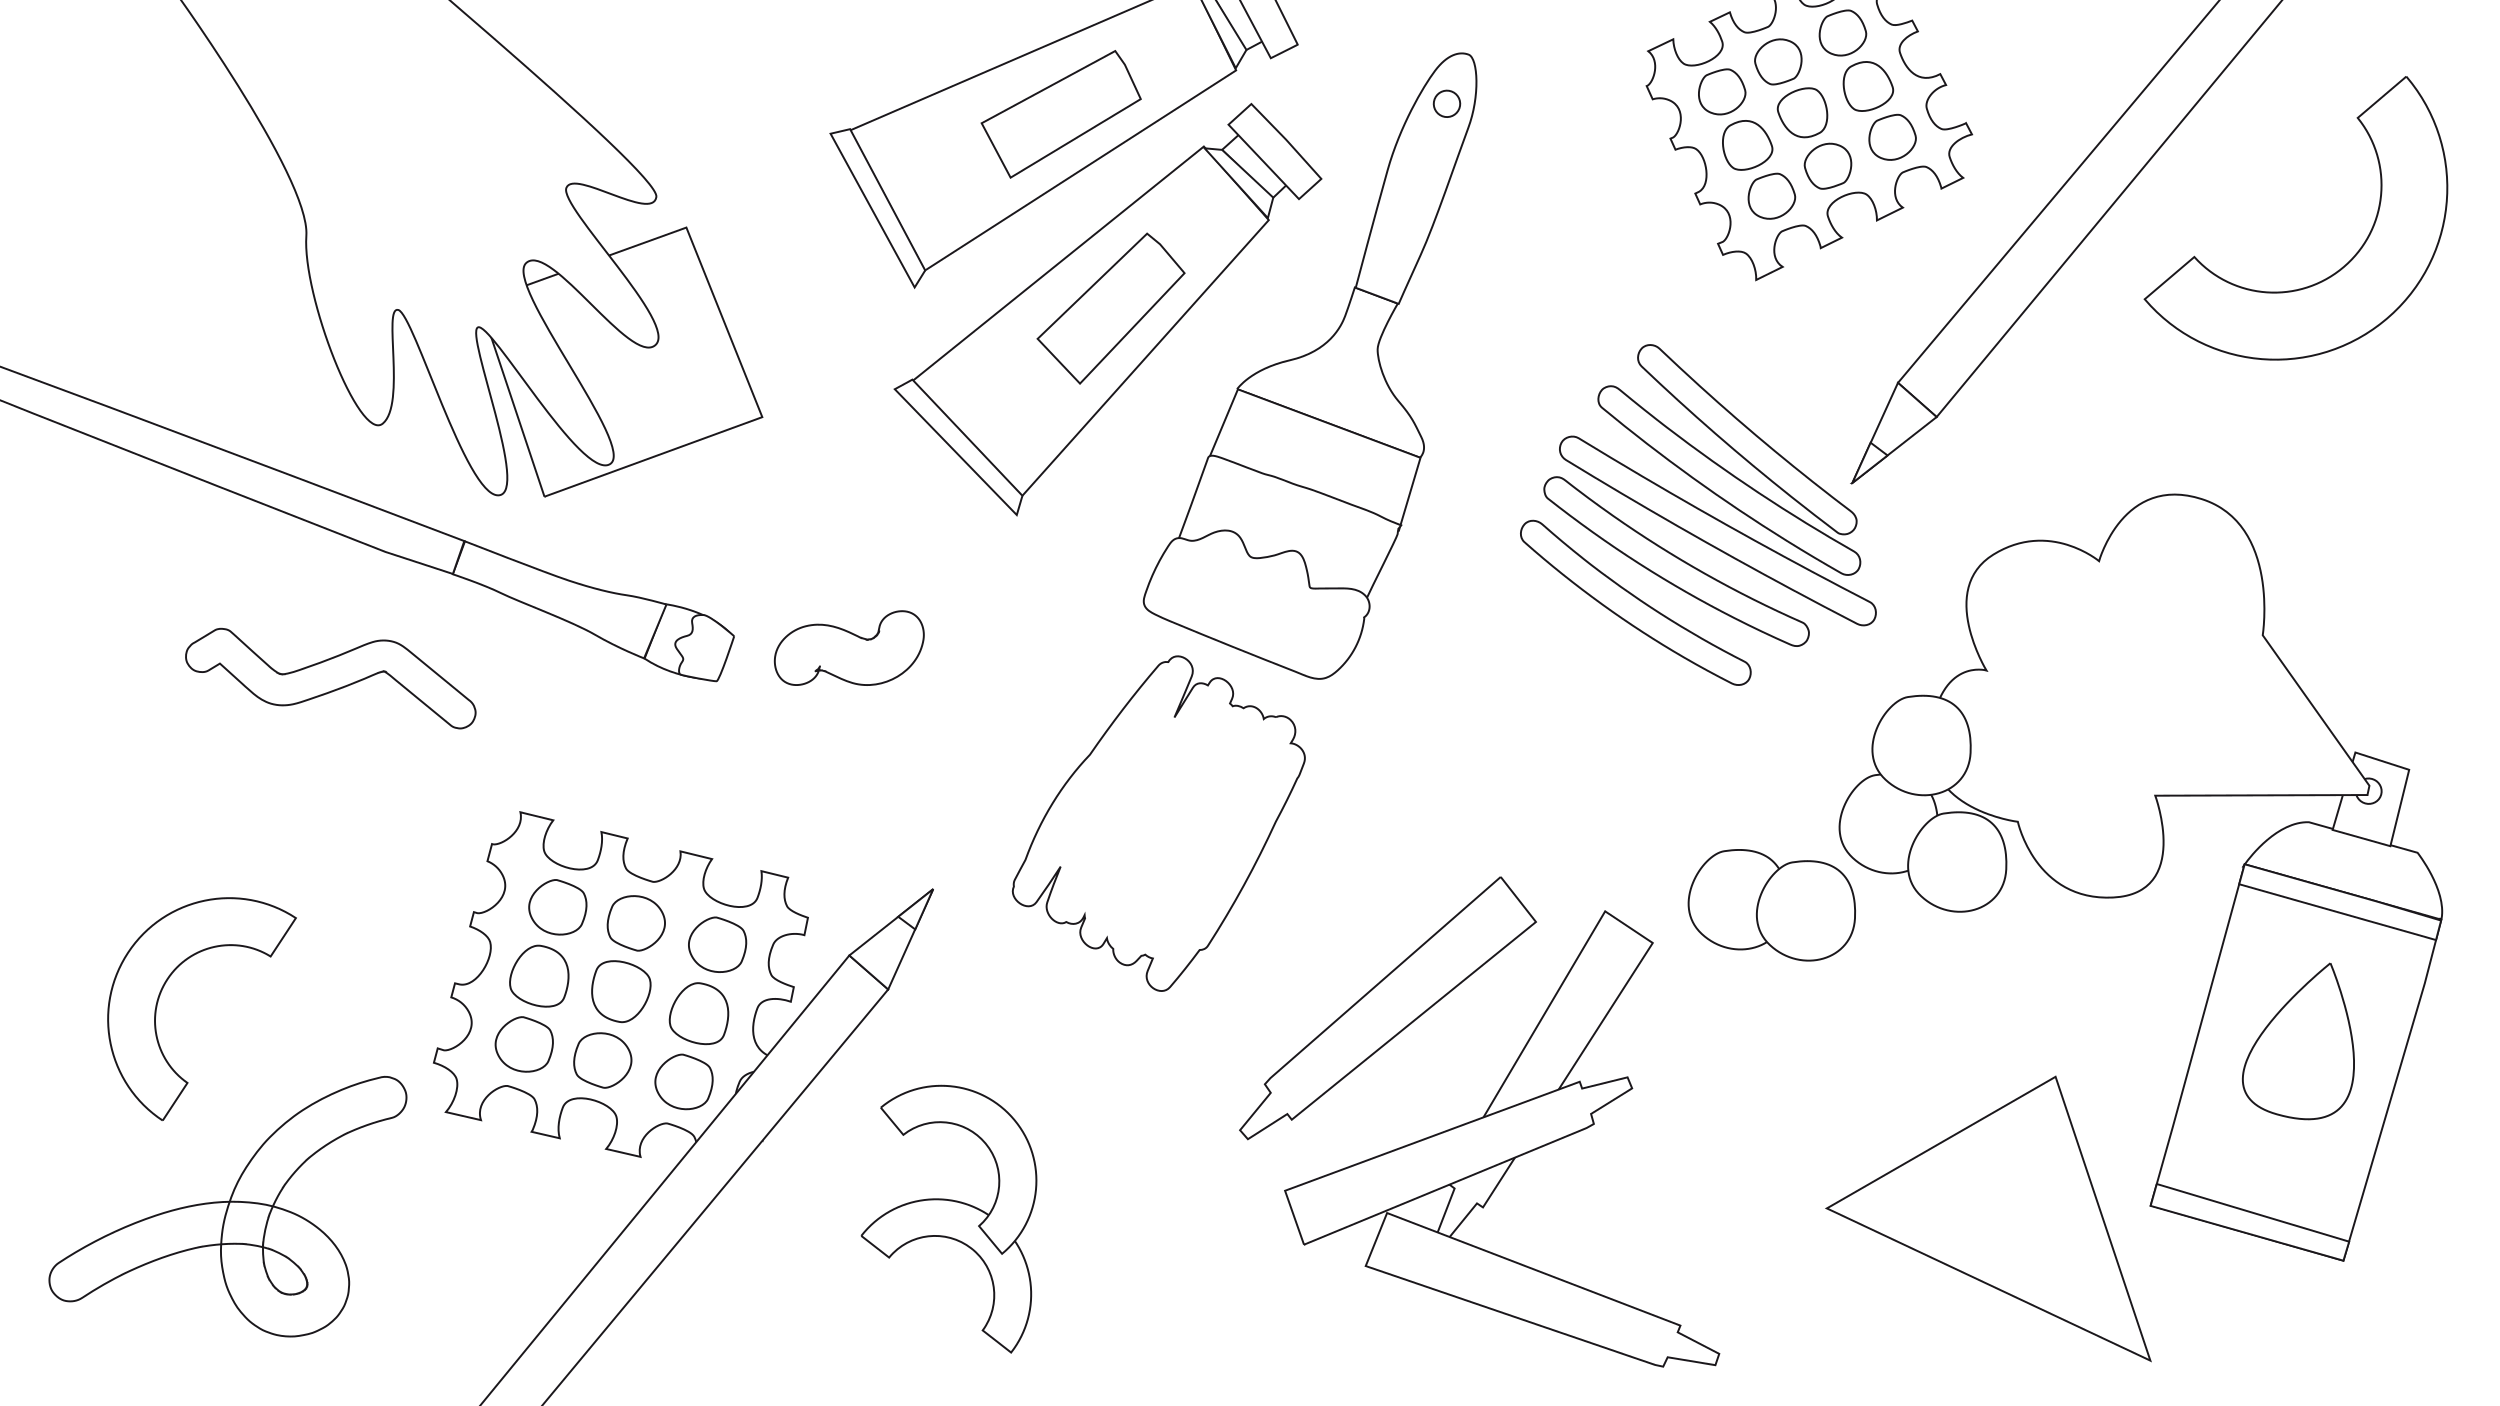 <?xml version="1.0" encoding="UTF-8" standalone="no"?><!DOCTYPE svg PUBLIC "-//W3C//DTD SVG 1.1//EN" "http://www.w3.org/Graphics/SVG/1.1/DTD/svg11.dtd"><svg width="100%" height="100%" viewBox="0 0 8000 4500" version="1.1" xmlns="http://www.w3.org/2000/svg" xmlns:xlink="http://www.w3.org/1999/xlink" xml:space="preserve" xmlns:serif="http://www.serif.com/" style="fill-rule:evenodd;clip-rule:evenodd;"><rect x="-0" y="-0" width="8000" height="4500" style="fill:#fff;"/><path d="M2447.28,3601.95c-0,-0 -74.479,-20.317 -86.175,-42.875c-11.684,-22.55 -12.809,-53.946 5.946,-97.663c13.504,-31.508 71.358,-45.245 116.52,-23.9l9.642,-47.337c-97.854,-20.454 -91.658,-104.825 -69.512,-163.629c13.062,-34.688 63.933,-35.717 107.112,-21.004l9.521,-46.742c-22.238,-7.142 -63.438,-22.263 -71.871,-38.546c-11.696,-22.558 -12.821,-53.954 5.929,-97.671c11.892,-27.721 58.113,-41.662 99.8,-30.079l11.325,-55.583c-22.925,-7.667 -58.954,-21.767 -66.796,-36.896c-11.133,-21.467 -12.641,-50.975 3.405,-91.475l-85.363,-20.85c3.946,28.175 -2.708,59.033 -12.467,84.921c-22.525,59.816 -157.445,19.679 -171.52,-28.917c-7.43,-25.667 4.604,-64.833 25.758,-94.646l-100.904,-24.641c8.383,58.516 -61.675,101.258 -88.134,97.537c0,0 -74.483,-20.3 -86.175,-42.862c-11.537,-22.259 -12.737,-53.15 5.242,-95.971l-83.821,-20.471c5.575,29.508 -1.266,62.554 -11.612,90.025c-22.529,59.817 -157.45,19.667 -171.525,-28.929c-7.779,-26.871 5.791,-68.546 28.825,-98.788l-104.913,-25.625c13.409,61.125 -59.966,106.496 -87.191,102.671c-0,0 -1.409,-0.383 -3.8,-1.091l-14.6,54.945c19.291,8.013 36.666,22.088 47.904,43.559c37.116,70.975 -49.629,127.037 -79.771,122.8c-0,-0 -4.492,-1.225 -11.425,-3.405l-12.192,45.896c31.184,10.654 58.321,29.509 64.213,49.867c14.075,48.592 -41.642,145.692 -96.954,135.754c-5.534,-1.004 -10.696,-2.233 -15.617,-3.6l-11.913,44.842c22.584,7.204 43.459,22.108 56.309,46.675c37.116,70.975 -49.629,127.037 -79.771,122.808c-0,0 -8.367,-2.3 -19.925,-6.171l-12.217,45.975c34.638,9.942 66.317,30.346 72.75,52.546c8.346,28.871 -7.916,74.846 -34.091,105.333l111.958,25.767c-20.579,-64.467 57.196,-113.325 85.408,-109.354c0,-0 74.479,20.308 86.171,42.875c11.688,22.554 12.808,53.95 -5.937,97.662c-0.925,2.15 -2.105,4.188 -3.413,6.163l89.758,20.654c-8.666,-31.433 -1.508,-68.075 9.784,-98.075c22.525,-59.812 157.45,-19.658 171.525,28.933c8.183,28.263 -7.259,72.921 -32.488,103.396l109.684,25.242c-17.855,-63.242 58.241,-110.821 86.087,-106.9c0,-0 74.483,20.312 86.175,42.875c11.692,22.558 12.813,53.95 -5.937,97.662c-0.613,1.425 -1.33,2.809 -2.113,4.155l92.075,21.191c-7.65,-30.875 -0.612,-66.4 10.388,-95.612c14.8,-39.275 78.07,-35.434 123.758,-14.404l9.942,-48.821c-0.963,-0.021 -1.892,-0.084 -2.771,-0.196m-692.192,-206.483c-18.75,43.725 -122.875,53.25 -160.004,-17.73c-37.117,-70.979 49.625,-127.037 79.762,-122.804c0,0 74.492,20.304 86.175,42.871c11.692,22.55 12.817,53.954 -5.933,97.663m50.696,-203.963c-22.529,59.821 -157.458,19.667 -171.533,-28.925c-14.063,-48.596 41.645,-145.7 96.958,-135.754c103.196,18.562 97.096,104.875 74.575,164.679m56.654,-234.867c-18.754,43.721 -122.883,53.25 -160.004,-17.733c-37.121,-70.975 49.625,-127.042 79.762,-122.8c0,0 74.488,20.308 86.18,42.871c11.687,22.554 12.812,53.954 -5.938,97.662m96.558,-55.012c18.75,-43.7 122.884,-53.233 160,17.746c37.117,70.979 -49.629,127.041 -79.754,122.796c0,-0 -74.496,-20.313 -86.183,-42.859c-11.688,-22.558 -12.813,-53.95 5.937,-97.683m-27.108,579.379c0,0 -74.492,-20.304 -86.179,-42.862c-11.692,-22.559 -12.813,-53.963 5.933,-97.675c18.759,-43.717 122.892,-53.246 160.009,17.733c37.12,70.979 -49.621,127.037 -79.763,122.804m50.988,-210.733c-103.196,-18.55 -97.096,-104.863 -74.571,-164.671c22.525,-59.813 157.446,-19.658 171.529,28.929c14.067,48.588 -41.646,145.692 -96.958,135.742m283.379,245.146c-18.746,43.729 -122.879,53.258 -159.996,-17.721c-37.117,-70.984 49.629,-127.046 79.767,-122.809c-0,0 74.483,20.313 86.166,42.871c11.688,22.559 12.813,53.95 -5.937,97.659m50.7,-203.95c-22.529,59.808 -157.454,19.65 -171.521,-28.938c-14.079,-48.579 41.637,-145.7 96.946,-135.75c103.2,18.563 97.1,104.871 74.575,164.688m56.658,-234.867c-18.762,43.708 -122.883,53.242 -160.008,-17.742c-37.117,-70.975 49.637,-127.046 79.766,-122.796c0,0 74.484,20.305 86.171,42.867c11.692,22.554 12.809,53.954 -5.929,97.671" style="fill:#fff;fill-rule:nonzero;stroke:#1a171b;stroke-width:6.25px;"/><path d="M5253.33,1172.65c76.858,73.221 155.333,144.742 235.391,214.438c79.734,69.429 161.025,137.062 243.8,202.845c48.883,38.863 98.288,77.096 148.129,114.725c7.796,5.884 22.15,6.534 31.075,4.075c9.363,-2.575 19.5,-9.808 24.117,-18.545c4.946,-9.355 7.421,-20.692 4.063,-31.075c-3.446,-10.634 -9.68,-17.425 -18.534,-24.113c-10.508,-7.929 -20.996,-15.883 -31.462,-23.871c-5.055,-3.862 -10.109,-7.737 -15.163,-11.616c-2.687,-2.071 -5.387,-4.134 -8.083,-6.205c-1.009,-0.783 -2.017,-1.558 -3.021,-2.341c-1.008,-0.775 -2.021,-1.55 -3.029,-2.338c1.387,1.075 2.758,2.134 4.137,3.2c-20.796,-16.15 -41.566,-32.321 -62.225,-48.646c-41.279,-32.662 -82.216,-65.791 -122.77,-99.362c-81.105,-67.154 -160.717,-136.117 -238.755,-206.825c-44.05,-39.913 -87.591,-80.379 -130.633,-121.388c-15.283,-14.566 -42.058,-16.316 -57.037,0c-14.48,15.78 -16.325,41.496 -0,57.042" style="fill:#fff;fill-rule:nonzero;stroke:#1a171b;stroke-width:6.25px;"/><path d="M5126.5,1304.71c94.575,78.354 191.813,153.554 291.475,225.321c97.555,70.254 197.517,137.167 299.646,200.575c57.759,35.862 116.221,70.587 175.321,104.196c18.342,10.441 44.929,4.941 55.179,-14.471c10.113,-19.146 5.129,-44.042 -14.458,-55.183c-104.15,-59.23 -206.283,-121.963 -306.154,-188.142c-99.879,-66.158 -197.488,-135.742 -292.613,-208.563c-3.296,-2.525 -6.591,-5.045 -9.871,-7.57c-1.308,-1.013 -2.625,-2.017 -3.937,-3.034c-7.088,-5.458 7.354,5.7 0.292,0.225c-6.555,-5.079 -13.109,-10.162 -19.642,-15.271c-13.063,-10.208 -26.079,-20.479 -39.054,-30.808c-26.579,-21.179 -52.959,-42.629 -79.134,-64.312c-8.454,-7.005 -17.162,-11.821 -28.525,-11.821c-9.891,-0 -21.708,4.391 -28.525,11.821c-13.641,14.854 -17.345,42.658 0,57.037" style="fill:#fff;fill-rule:nonzero;stroke:#1a171b;stroke-width:6.25px;"/><path d="M5011.19,1472.08c118.687,72.529 238.383,143.404 359.071,212.562c120.679,69.171 242.325,136.65 364.912,202.383c68.946,36.975 138.188,73.4 207.721,109.292c18.733,9.683 44.646,5.483 55.183,-14.471c9.763,-18.491 5.546,-44.85 -14.475,-55.183c-123.596,-63.8 -246.3,-129.325 -368.062,-196.575c-121.759,-67.246 -242.575,-136.204 -362.392,-206.854c-67.4,-39.75 -134.475,-80.021 -201.242,-120.813c-18.02,-11.025 -45.15,-4.533 -55.187,14.463c-10.392,19.658 -4.779,43.437 14.471,55.196" style="fill:#fff;fill-rule:nonzero;stroke:#1a171b;stroke-width:6.25px;"/><path d="M4953.68,1595.7c94.009,73.992 191.296,143.687 292.096,208.133c98.554,63.009 200.213,121.159 304.492,174.142c58.467,29.704 117.75,57.775 177.758,84.204c10.279,4.521 19.796,7.163 31.092,4.058c9.354,-2.57 19.496,-9.808 24.104,-18.533c4.942,-9.362 7.421,-20.704 4.067,-31.083c-3.034,-9.334 -9.154,-19.971 -18.538,-24.109c-106.696,-46.983 -211.066,-99.175 -312.617,-156.42c-100.862,-56.83 -198.929,-118.588 -293.745,-184.992c-26.538,-18.575 -52.796,-37.508 -78.805,-56.8c-13.32,-9.896 -26.574,-19.875 -39.766,-29.946c-3.221,-2.458 -6.429,-4.925 -9.638,-7.392c-1.237,-0.941 -5.62,-4.337 -0.725,-0.554c5.48,4.242 -1.558,-1.2 -2.641,-2.041c-6.717,-5.217 -13.413,-10.455 -20.1,-15.709c-8.75,-6.887 -16.88,-11.812 -28.509,-11.812c-9.9,-0 -21.72,4.387 -28.525,11.812c-7.058,7.692 -12.291,17.779 -11.82,28.521c0.449,9.942 3.612,22.071 11.82,28.521" style="fill:#fff;fill-rule:nonzero;stroke:#1a171b;stroke-width:6.25px;"/><path d="M4878.43,1735.05c79.767,70.638 163.138,137.225 249.5,199.613c83.921,60.612 170.875,117.033 260.408,168.979c50.525,29.308 101.875,57.158 153.971,83.579c18.784,9.542 44.596,5.571 55.188,-14.471c9.696,-18.362 5.612,-44.987 -14.475,-55.175c-91.963,-46.654 -181.609,-97.846 -268.5,-153.375c-43.434,-27.779 -86.188,-56.633 -128.192,-86.521c-21.004,-14.95 -41.825,-30.162 -62.446,-45.62c-10.316,-7.734 -20.579,-15.53 -30.783,-23.392c-1.283,-0.979 -2.563,-1.958 -3.829,-2.95c0.533,0.429 7.721,5.996 2.421,1.875c-2.234,-1.733 -4.455,-3.454 -6.675,-5.196c-5.396,-4.217 -10.78,-8.437 -16.15,-12.687c-45.505,-35.975 -89.98,-73.238 -133.405,-111.7c-15.77,-13.984 -41.679,-16.713 -57.033,-0c-14.042,15.3 -16.871,42.108 0,57.041" style="fill:#fff;fill-rule:nonzero;stroke:#1a171b;stroke-width:6.25px;"/><path d="M6953.53,3604.71l-71.162,252.958l616.687,176.617l260.288,-887.233l52.975,-204.075l-629.363,-177.238l-229.425,838.971Z" style="fill:#fff;fill-rule:nonzero;stroke:#1a171b;stroke-width:6.25px;"/><path d="M7802.8,2940.29c6.608,-0.071 10.329,-0.233 10.329,-0.233c16.6,-92.3 -76.759,-211.125 -76.759,-211.125l-347.729,-97.817c-99.475,-2.921 -186.341,108.454 -205.237,134.75l619.396,174.425Zm-620.175,-173.35c-3.013,4.238 -4.742,6.929 -4.742,6.929c-0,0 0.925,0.346 2.571,0.988l2.171,-7.917Z" style="fill:#fff;fill-rule:nonzero;stroke:#1a171b;stroke-width:6.25px;"/><path d="M7464.49,2655.84c2.858,-10.142 72.833,-247.771 72.833,-247.771l172.104,55.459l-60.192,244.291l-184.745,-51.979Z" style="fill:#fff;fill-rule:nonzero;stroke:#1a171b;stroke-width:6.25px;"/><path d="M7568.88,2571.01c22.071,6.213 44.9,-6.266 50.984,-27.887c6.079,-21.617 -6.892,-44.175 -28.967,-50.383c-22.087,-6.209 -44.917,6.27 -50.996,27.883c-6.083,21.625 6.892,44.179 28.979,50.387" style="fill:#fff;fill-rule:nonzero;stroke:#1a171b;stroke-width:6.25px;"/><path d="M7575.98,2544.08l-678.984,2.17c0.001,0 115.234,313.192 -134.662,325.805c-249.917,12.595 -305.179,-242.275 -305.179,-242.275c-0,-0 -308.063,-37.392 -278.688,-281.771c29.38,-244.35 178.192,-202.484 178.192,-202.484c0,0 -157.725,-259.458 22.171,-370.741c179.908,-111.288 338.275,20.854 338.275,20.854c-0,-0 77.333,-278.583 328.55,-198.521c251.221,80.054 195.2,435.804 195.2,435.804l341.341,481.613l-6.216,29.546Z" style="fill:#fff;fill-rule:nonzero;stroke:#1a171b;stroke-width:6.25px;"/><path d="M7457.56,3082.24c0,-0 -494.012,392.866 -170.766,483.8c425.241,119.633 170.766,-483.8 170.766,-483.8" style="fill:#fff;fill-rule:nonzero;stroke:#1a171b;stroke-width:6.25px;"/><path d="M6901.74,3788.81l-19.721,70.1l617.029,175.371l18.404,-60.837l-615.712,-184.634Z" style="fill:#fff;fill-rule:nonzero;stroke:#1a171b;stroke-width:6.25px;"/><path d="M7811.58,2945.81l-211.475,-62.604l-417.158,-117.475l-17.446,63.841l629.871,178.634l16.208,-62.396Z" style="fill:#fff;fill-rule:nonzero;stroke:#1a171b;stroke-width:6.25px;"/><path d="M7450.95,-177.641l-1253.56,1512.18l-123.805,-109.412l1272.41,-1513.86l104.954,111.096Z" style="fill:#fff;fill-rule:nonzero;stroke:#1a171b;stroke-width:6.25px;"/><path d="M5927.78,1545.49l112.458,-87.987l157.163,-122.971l-123.821,-109.396l-145.8,320.354Z" style="fill:#fff;fill-rule:nonzero;stroke:#1a171b;stroke-width:6.25px;"/><path d="M5927.78,1545.49l112.458,-87.987l-54.191,-40.783l-58.267,128.77Z" style="fill:#fff;fill-rule:nonzero;stroke:#1a171b;stroke-width:6.25px;"/><path d="M1472.47,4576.34l1245.48,-1518.84l124.392,108.754l-1264.32,1520.62l-105.546,-110.537Z" style="fill:#fff;fill-rule:nonzero;stroke:#1a171b;stroke-width:6.25px;"/><path d="M2986.43,2845.12l-111.992,88.583l-156.5,123.805l124.405,108.737l144.087,-321.125Z" style="fill:#fff;fill-rule:nonzero;stroke:#1a171b;stroke-width:6.25px;"/><path d="M2986.43,2845.12l-111.992,88.583l54.413,40.492l57.579,-129.075Z" style="fill:#fff;fill-rule:nonzero;stroke:#1a171b;stroke-width:6.25px;"/><path d="M6000.44,2480.6c-71.037,11.212 -171.754,171.754 -71.562,264.787c100.192,93.034 264.787,50.096 271.95,-85.875c7.154,-135.97 -64.413,-200.383 -200.388,-178.912" style="fill:#fff;fill-rule:nonzero;stroke:#1a171b;stroke-width:6.25px;"/><path d="M6105.52,2230.54c-71.042,11.213 -171.759,171.75 -71.563,264.788c100.188,93.029 264.788,50.091 271.946,-85.88c7.158,-135.97 -64.412,-200.379 -200.383,-178.908" style="fill:#fff;fill-rule:nonzero;stroke:#1a171b;stroke-width:6.25px;"/><path d="M5517.38,2723.93c-71.042,11.212 -171.755,171.758 -71.567,264.791c100.196,93.034 264.792,50.088 271.95,-85.883c7.154,-135.971 -64.413,-200.383 -200.383,-178.908" style="fill:#fff;fill-rule:nonzero;stroke:#1a171b;stroke-width:6.25px;"/><path d="M5735.65,2759.7c-71.038,11.216 -171.75,171.762 -71.567,264.795c100.196,93.03 264.796,50.092 271.95,-85.887c7.162,-135.967 -64.408,-200.375 -200.383,-178.908" style="fill:#fff;fill-rule:nonzero;stroke:#1a171b;stroke-width:6.25px;"/><path d="M6219.68,2603.38c-71.046,11.217 -171.759,171.759 -71.567,264.792c100.192,93.033 264.792,50.092 271.946,-85.879c7.162,-135.971 -64.4,-200.384 -200.379,-178.913" style="fill:#fff;fill-rule:nonzero;stroke:#1a171b;stroke-width:6.25px;"/><path d="M2346.32,2036.88l-53.791,137.3c-0,0 -122.088,5.08 -229.9,-66.65l68.125,-173.862c-0,-0 143.083,17.592 215.566,103.212" style="fill:#fff;fill-rule:nonzero;stroke:#1a171b;stroke-width:6.25px;"/><path d="M2132.78,1934.45l-71.679,172.467c-0,-0 -83.796,-32.838 -156.217,-75.267c-72.421,-42.442 -246.546,-106.379 -301.508,-133.571c-54.959,-27.204 -154.384,-60.504 -154.384,-60.504l38.892,-105.242c0,0 255.458,100.1 332.725,125.688c77.254,25.583 138.842,40.342 185.483,46.904c46.65,6.558 126.688,29.525 126.688,29.525" style="fill:#fff;fill-rule:nonzero;stroke:#1a171b;stroke-width:6.25px;"/><path d="M1485.85,1731.54l-538.692,-204.054l-588.246,-221.121l-677.191,-251.292c-0,0 -89.667,-32.791 -105.592,7.838c-15.917,40.625 104.663,90.225 104.663,90.225l427.512,170.829l588.658,232.029l536.313,210.15l216.046,70.588l36.529,-105.192Z" style="fill:#fff;fill-rule:nonzero;stroke:#1a171b;stroke-width:6.25px;"/><path d="M2349.59,2036.01c0,-0 -75.7,-66.95 -98.733,-67.975c-23.034,-1.029 -39.667,5.541 -35.875,25.779c3.783,20.233 3.429,36.1 -16.059,40.958c-19.475,4.871 -50.462,15.184 -32.791,41.829c17.679,26.65 26.129,28.996 16.104,42.642c-10.029,13.642 -12.513,34.921 -4.788,39.129c7.725,4.192 106.034,22.413 115.688,21.704c9.654,-0.708 56.454,-144.066 56.454,-144.066" style="fill:#fff;fill-rule:nonzero;stroke:#1a171b;stroke-width:6.25px;"/><path d="M2622.13,2138.43c1.767,-11.638 4.442,-4.605 -3.158,3.125c0.562,-1.059 1.133,-2.142 1.683,-3.209c4.038,-6.25 2.421,-4.158 -4.858,6.275c7.646,-8.691 -12.221,6.829 -4.85,3.354c2.308,-1.091 6.333,-2.92 8.221,-4.729c-8.379,8.017 -13.354,5.004 -2.609,2.1c11.255,-3.041 7.505,2.525 -3.366,-0.104c4.371,1.058 16.179,0.717 20.662,-0.1c-13.125,2.379 -13.637,-2.292 -3.471,0.358c1.384,0.359 14.238,3.763 14.263,4.634c-0.046,-1.834 -13.875,-6.146 0.325,0.241c4.225,1.905 8.404,3.892 12.596,5.867c23.012,10.892 46.258,22.488 70.804,29.508c96.958,27.755 210.637,-36.116 226.875,-138.829c5.937,-37.679 -10.754,-80.537 -52.075,-89.487c-35.483,-7.696 -83.092,11.625 -89.475,52.066c-0.754,4.713 -1.854,9.117 -2.896,13.775c-3.004,13.321 8.008,-12.691 0.313,-0.191c-2.025,3.271 -4.08,6.721 -5.892,10.104c-3.996,7.475 10.346,-11.154 1.304,-1.9c-2.171,2.229 -8.646,7.258 -10.021,9.933c8.042,-6.071 9.863,-7.504 5.429,-4.333c-1.908,1.4 -3.862,2.717 -5.866,3.933c-1.346,0.804 -2.704,1.604 -4.05,2.4c-5.613,2.846 -5.517,2.979 0.3,0.417c5.9,-2.392 5.921,-2.429 0.066,-0.154c-1.487,0.5 -2.966,0.996 -4.441,1.487c-8.229,2.534 -14.734,0.15 1.162,1.071c-4.354,-0.254 -9.633,0.517 -14.046,0.608c-12.679,0.238 9.921,2.959 1.288,0.15c-4.258,-1.387 -8.838,-2.029 -13.154,-3.341c-3.475,-1.071 -6.917,-2.25 -10.317,-3.525c2.467,1.046 4.925,2.087 7.388,3.129c-2.205,0.479 -13.055,-5.85 -15.113,-6.817c-9.221,-4.316 -18.342,-8.841 -27.629,-13.029c-45.508,-20.467 -89.829,-31.362 -139.396,-19.087c-45.7,11.329 -90.175,48.395 -97.55,96.883c-5.746,37.683 10.6,80.5 52.058,89.483c35.313,7.65 83.334,-11.596 89.496,-52.066" style="fill:#fff;fill-rule:nonzero;stroke:#1a171b;stroke-width:6.25px;"/><path d="M1742.39,1589.47l-207.737,-622.196l661.866,-239.067l242.929,606.588l-697.058,254.674Z" style="fill:#fff;fill-rule:nonzero;stroke:#1a171b;stroke-width:6.25px;"/><path d="M532.245,-65.897c0,-0 461.442,631.3 448.121,820.541c-13.321,189.229 169.654,662.988 244.696,600.846c75.033,-62.142 -0.8,-376.833 49.479,-363.646c50.287,13.179 216.533,595.684 319.991,593.317c103.455,-2.379 -106.137,-514.188 -65.52,-537.275c40.62,-23.088 331.1,489.2 422.429,437.817c91.321,-51.38 -345.917,-579.217 -266.509,-644.975c79.405,-65.763 332.817,329.645 411.8,264.216c79.005,-65.412 -308.775,-442.321 -284.183,-503.837c24.621,-61.492 274.796,109.866 287.908,29.4c13.13,-80.454 -1024.84,-927.084 -1117.39,-1030.75c-92.538,-103.667 -389.638,310.229 -389.638,310.229" style="fill:#fff;fill-rule:nonzero;stroke:#1a171b;stroke-width:6.25px;"/><path d="M667.033,2145.75c21.508,-13.013 15.3,-9.271 36.812,-22.275c-4.745,2.875 0,-0 0,-0c29.384,26.558 26.825,24.246 56.213,50.808c17.054,15.413 33.892,31.171 51.521,45.925c16.191,13.55 34.991,25.421 55.354,31.475c23.129,6.879 47.367,6.913 70.896,1.996c17,-3.558 33.516,-9.529 49.962,-15.033c39.796,-13.288 79.35,-27.275 118.492,-42.396c19.687,-7.617 39.283,-15.479 58.767,-23.592c17.983,-7.487 35.679,-16.008 54.1,-22.391c-4.038,1.379 -8.071,2.745 -12.1,4.104c8.65,-2.921 17.487,-5.175 26.625,-5.884c-4.25,0.3 -8.496,0.6 -12.738,0.909c5.438,-0.342 10.796,-0.104 16.158,0.879c-4.237,-0.796 -8.487,-1.6 -12.729,-2.408c4.859,1.004 9.438,2.595 13.909,4.712c-4.017,-1.962 -8.034,-3.904 -12.038,-5.858c15.733,7.879 28.95,20.621 42.454,31.721c14.138,11.595 28.271,23.212 42.404,34.816c28.263,23.217 56.534,46.429 84.809,69.646c16.146,13.267 32.3,26.529 48.462,39.796c5.575,4.029 11.717,6.379 18.404,7.071c6.267,1.741 12.63,1.846 19.092,0.3c12.008,-2.425 25.304,-10.65 31.729,-21.321c6.671,-11.075 10.55,-24.567 7.367,-37.492c-1.367,-4.037 -2.729,-8.062 -4.096,-12.1c-3.983,-8.075 -9.725,-14.621 -17.217,-19.633c-60.983,-50.079 -121.958,-100.163 -182.937,-150.229c-17.263,-14.184 -34.538,-28.929 -56.575,-35.229c-21.85,-6.259 -45.279,-5.938 -67.054,0.554c-19.292,5.754 -37.488,13.737 -55.959,21.591c-17.35,7.363 -34.775,14.542 -52.291,21.509c-39.696,15.787 -79.804,30.533 -120.279,44.237c4.037,-1.366 8.066,-2.733 12.1,-4.096c-24.275,8.209 -49.275,18.275 -75.034,20.309c4.246,-0.309 8.5,-0.613 12.742,-0.904c-7.233,0.47 -14.421,0.204 -21.563,-1.092c4.238,0.808 8.48,1.612 12.717,2.412c-7.242,-1.441 -14.121,-3.875 -20.771,-7.083c4.013,1.954 8.034,3.908 12.042,5.871c-13.396,-6.7 -25.117,-16.038 -36.342,-25.858c3.363,2.945 6.717,5.891 10.075,8.837c-41.512,-36.562 -82.154,-74.162 -123.2,-111.25c-3.35,-2.95 -6.708,-5.892 -10.062,-8.837c-5.584,-4.021 -11.717,-6.38 -18.404,-7.067c-9.863,-1.871 -22.292,-1.588 -31.196,3.8c-21.517,13.004 -43.021,26.017 -64.534,39.037c-6.216,2.75 -11.287,6.813 -15.212,12.175c-4.913,4.705 -8.338,10.4 -10.279,17.071c-3.759,11.421 -3.25,26.834 2.587,37.567c6.263,11.517 16.254,21.842 29.263,25.492c11.879,3.333 26.575,4.05 37.554,-2.592" style="fill:#fff;fill-rule:nonzero;stroke:#1a171b;stroke-width:6.25px;"/><path d="M6577.91,3445.77l-731.912,421.138l1035.21,487.133l-303.3,-908.271Z" style="fill:#fff;fill-rule:nonzero;stroke:#1a171b;stroke-width:6.25px;"/><path d="M7700.4,244.958l-155.554,132.413c116.508,144.404 97.441,356.162 -44.7,477.154c-142.138,120.983 -354.229,105.979 -478.163,-32.108l-158.821,135.179c196.796,231.2 543.746,259.087 774.942,62.304c231.192,-196.788 259.083,-543.746 62.296,-774.942" style="fill:#fff;fill-rule:nonzero;stroke:#1a171b;stroke-width:6.25px;"/><path d="M4083.34,2295.11c-13.609,-5.538 -28.355,-3.363 -39.042,5.637c-5.204,-30.212 -37.858,-52.358 -64.767,-34.37c-11.191,-7.213 -24.016,-10.246 -34.725,-6.334c-2.558,-3.312 -5.575,-6.229 -8.796,-8.837c2.234,-4.959 4.475,-9.9 6.709,-14.854c19.271,-42.63 -45.896,-91.18 -71.496,-52.063c-1.946,2.983 -3.783,6.05 -5.7,9.054c-16.733,-9.896 -36.938,-10.604 -48.104,7.413c-19.742,31.796 -39.459,63.604 -59.175,95.4c18.558,-43.759 37.212,-87.434 55.346,-131.459c20.12,-48.825 -51.171,-89.383 -74.821,-46.12c-11.596,-1.417 -23.309,1.875 -31.984,11.958c-77.687,90.475 -150.479,185.629 -218.858,284.558c-89.746,93.929 -160.033,208.713 -206.35,336.559c-11.533,21.312 -23.121,42.566 -34.267,64.133c-3.304,6.392 -3.891,13.8 -2.82,21.267c-19.163,40.845 46.3,86.266 72.379,49.875c26.625,-37.125 52.337,-75.042 77.283,-113.563c0.013,-0.012 0.017,-0.017 0.033,-0.037c-15.354,37.433 -29.7,75.454 -42.77,114.195c-12.834,38.009 31.983,81.188 60.808,62.959c18.896,10.708 43.608,8.804 55.458,-15.513c1.004,-2.046 1.95,-4.133 2.954,-6.171c0.188,3.375 0.792,6.65 1.713,9.842c-4.129,9.883 -8.354,19.708 -12.454,29.6c-17.767,42.788 46.654,92.508 71.483,52.063c3.671,-5.975 7.208,-12.055 10.842,-18.05c1.975,13.558 9.779,26.029 20.162,34.333c-0.837,16.437 7.617,34.304 21.175,43.871c19.179,13.541 38.8,9.954 53.167,-4.988c5.275,-5.487 10.387,-11.133 15.6,-16.683c4.333,-0.346 8.612,-1.492 12.667,-3.692c7.079,6.121 15.591,10.488 24.254,12.146c-5.488,13.163 -10.988,26.325 -16.479,39.483c-18.871,45.217 42.275,85.959 71.495,52.059c32.955,-38.229 64.38,-77.917 94.596,-118.634c10.55,-0.041 20.534,-4.083 26.546,-13.429c81.108,-126.004 153.796,-258.737 217.338,-397.246c24.3,-45.158 47.229,-91.175 68.57,-138.266c2.83,-3.246 5.384,-7.046 7.275,-11.946c4.659,-12.063 9.309,-24.117 13.967,-36.171c12.9,-33.404 -15.217,-62.521 -42.008,-64.579c2.341,-3.883 4.675,-7.779 7.008,-11.667c11.5,-19.137 11.154,-45.35 -8.033,-63.262c-13.221,-12.346 -32.1,-15.446 -46.179,-8.471" style="fill:#fff;fill-rule:nonzero;stroke:#1a171b;stroke-width:6.25px;"/><path d="M3958.79,1245.4c0,0 43.492,-63.721 168.563,-92.383c125.075,-28.654 164.529,-107.775 177.016,-141.071c12.484,-33.3 31.221,-92.008 31.221,-92.008l137.471,51.533c-0,0 -63.796,109.192 -64.55,146.067c-0.75,36.875 21.458,113.391 66.237,165.704c44.767,52.308 51.23,70.646 73.413,115.308c22.187,44.654 -4.254,66.183 -4.254,66.183l-585.117,-219.333Z" style="fill:#fff;fill-rule:nonzero;stroke:#1a171b;stroke-width:6.25px;"/><path d="M4440.55,544.44c-39.554,140.737 -102.1,376.575 -102.1,376.575l137.484,51.537c-0,0 24.196,-55.85 70.125,-156.233c45.929,-100.384 114.875,-306.459 152.458,-406.696c37.571,-100.25 31.829,-223.263 1.279,-234.717c-30.55,-11.446 -69.104,0.638 -107.525,51.563c-38.421,50.933 -112.166,177.233 -151.721,317.971m150.255,-226.917c8.204,-21.883 32.583,-32.971 54.47,-24.767c21.88,8.2 32.975,32.592 24.771,54.471c-8.212,21.888 -32.596,32.975 -54.466,24.767c-21.888,-8.196 -32.98,-32.588 -24.775,-54.471" style="fill:#fff;fill-rule:nonzero;stroke:#1a171b;stroke-width:6.25px;"/><path d="M4476.43,1698.38l-608.854,-228.233l93.808,-224.112l584.271,219.012l-69.225,233.333Z" style="fill:#fff;fill-rule:nonzero;stroke:#1a171b;stroke-width:6.25px;"/><path d="M4475.84,1691.22c-2.879,5.738 -2.033,12.021 -3.375,18.142c-2.721,12.387 -86.183,176.146 -98.137,203.771c-6.759,15.641 -11.917,32.225 -18.021,48.133c-4.713,12.262 -5.025,25.354 -11.121,36.875c-13.129,24.746 -18.462,51.129 -28.325,77.271c-7.675,20.354 -19,31.583 -37.887,44.175c-11.463,7.658 -19.438,9.483 -31.788,2.204c-6.471,-3.813 -16.021,-13.771 -17.258,-21.508c-12.984,4.558 -26,10.091 -40.484,6.362c-3.462,-0.883 -13.441,-3.354 -16.129,-5.846c-3.9,-3.625 -4.829,-11.041 -9.712,-15.483c-5.813,-5.275 -5.179,-5.054 -12.584,-5.067c-5.87,2.109 -11.933,3.417 -18.166,3.929c-5.721,-0.233 -8.159,-2.104 -13.15,-3.829c-9.6,-3.333 -22.975,-5.854 -31.413,-11.175c-6.383,-4.025 -22.875,-22.604 -22.258,-30.491c-14.146,0.795 -28.058,4.92 -42.471,4.379c-8.671,-0.321 -24.4,-1.875 -32.525,-5.571c-11.929,-5.421 -18.108,-19.067 -29.346,-25.804c-15.412,-9.229 -39.575,-4.175 -56.946,-7.521c-17.633,-3.396 -30.454,-10.546 -33.879,-29.25c-13.833,5.379 -32.562,3.071 -46.35,-0.654c-12.137,-3.271 -33.337,-8.846 -40.462,-21.025c-3.796,-6.492 -2.134,-15.309 -6.088,-22.034c-14.891,9.934 -31.025,5.292 -45.691,-3.075c-5.884,-3.35 -21.171,-11.112 -23.7,-17.891c-1.2,-3.234 4.57,-16.184 5.054,-20.434c1.683,-15.195 7.391,-28.695 12.95,-43.512c10.587,-28.254 21.179,-56.5 31.771,-84.758c36.162,-96.467 70.837,-192.95 105.337,-289.655c2.917,-8.212 2.338,-10.533 9.988,-12.945c10.554,-3.321 34.608,6.45 44.491,9.941c24.188,8.529 48.084,18.267 72.096,27.263c16.1,6.033 32.196,12.021 48.25,18.158c13.188,5.042 26.542,6.925 39.854,11.429c19.488,6.592 38.704,14.559 57.929,21.871c20.684,7.867 41.909,12.838 62.738,20.1c31.787,11.075 93.437,35.196 124.954,47.008c31.588,11.838 64.6,22.113 94.396,37.921c21.15,11.217 42.887,20.071 65.462,28.529l-8.004,10.067Z" style="fill:#fff;fill-rule:nonzero;stroke:#1a171b;stroke-width:6.25px;"/><path d="M3668.51,1890.73c-5.204,15.112 -12.725,32.358 -5.35,48.016c6.404,13.655 20.175,20.859 32.967,27.367c15.525,7.896 31.521,14.8 47.591,21.529c33.434,13.984 66.971,27.721 100.525,41.454c66.863,27.359 133.896,54.359 201.063,80.984c33.371,13.229 66.783,26.362 100.225,39.412c30.358,11.838 64.329,30.704 97.5,19.829c14.321,-4.704 26.783,-14.108 37.817,-24.15c11.662,-10.604 22.462,-22.304 32.033,-34.825c18.929,-24.716 33.625,-53.087 42.767,-82.845c4.654,-15.125 7.954,-30.709 9.895,-46.405c0.255,-1.987 0.071,-3.758 -0.375,-5.337c23.246,-15.858 22.821,-50.963 3.159,-70.508c-24.746,-24.588 -60.429,-22.484 -92.684,-22.3c-17.679,0.091 -35.354,0.195 -53.037,0.295c-8.021,0.055 -16.675,0.967 -24.617,-0.5c-6.337,-1.179 -6.971,-3.908 -7.804,-9.808c-2.229,-16.083 -4.229,-31.975 -8.037,-47.796c-3.75,-15.641 -7.475,-32.891 -16.634,-46.375c-21.4,-31.504 -59.012,-8.846 -86.746,-1.479c-15.412,4.088 -31.145,6.954 -47.012,8.546c-12.471,1.237 -25.879,0.987 -33.279,-7.008c-6.663,-7.221 -10.238,-16.95 -14.063,-26.621c-4.275,-10.838 -8.608,-21.563 -15.341,-31.167c-19.488,-27.792 -54.055,-27.296 -83.088,-17.029c-23.967,8.475 -47.987,28.567 -74.604,26.567c-13.692,-1.034 -25.471,-9.625 -39.571,-8.688c-16.571,1.088 -25.667,14.138 -33.946,26.908c-19.137,29.463 -35.916,60.563 -50.075,92.721c-7.116,16.125 -13.541,32.546 -19.279,49.213" style="fill:#fff;fill-rule:nonzero;stroke:#1a171b;stroke-width:6.25px;"/><path d="M5136.56,2916.33l-497.529,842.45l-10.746,24.367l26.504,20.15l-55.762,144.416l32.912,19.359l94.488,-116.105l19.22,12.788l543.225,-846.083l-152.312,-101.342Z" style="fill:#fff;fill-rule:nonzero;stroke:#1a171b;stroke-width:6.25px;"/><path d="M4802.37,2806.27l-736.871,643.646l-17.845,19.758l18.837,27.459l-98.279,119.596l25.162,28.725l126.163,-80.575l14.229,18.179l781.4,-632.754l-112.796,-144.034Z" style="fill:#fff;fill-rule:nonzero;stroke:#1a171b;stroke-width:6.25px;"/><path d="M4172.89,3983.01l904.346,-373.379l23.237,-12.996l-9.037,-32.054l131.433,-81.771l-14.625,-35.279l-145.337,35.871l-7.65,-21.784l-943.029,348.792l60.662,172.6Z" style="fill:#fff;fill-rule:nonzero;stroke:#1a171b;stroke-width:6.25px;"/><path d="M4370.4,4051.42l925.842,316.338l26.033,5.579l14.362,-30.046l152.721,25.308l12.288,-36.15l-132.859,-68.975l8.634,-21.412l-938.684,-360.338l-68.337,169.696Z" style="fill:#fff;fill-rule:nonzero;stroke:#1a171b;stroke-width:6.25px;"/><path d="M3975.38,421.419l-64.691,58.204l160.629,155.913l54.712,-51.813l-150.65,-162.304Z" style="fill:#fff;fill-rule:nonzero;stroke:#1a171b;stroke-width:6.25px;"/><path d="M4228.36,572.526l-112.596,-125.338l-111.329,-114.337l-73.129,66.204l106.667,112.642l118.862,125.508l71.525,-64.679Z" style="fill:#fff;fill-rule:nonzero;stroke:#1a171b;stroke-width:6.25px;"/><path d="M3852.46,468.895l-931.875,749.987l350.004,368.783l789.583,-883.325l-207.712,-235.445Z" style="fill:#fff;fill-rule:nonzero;stroke:#1a171b;stroke-width:6.25px;"/><path d="M3910.69,479.623l-55.904,-5.046l202.425,223.412l17.325,-65.5l-163.846,-152.866Z" style="fill:#fff;fill-rule:nonzero;stroke:#1a171b;stroke-width:6.25px;"/><path d="M3712.26,781.75l78.346,92.405l-334.508,353.425l-135.634,-143.213l350.392,-336.662l41.404,34.045Z" style="fill:#fff;fill-rule:nonzero;stroke:#1a171b;stroke-width:6.25px;"/><path d="M3271.79,1586.53l-352.025,-371.717l-56.35,30.733l390.371,402.546l18.004,-61.562Z" style="fill:#fff;fill-rule:nonzero;stroke:#1a171b;stroke-width:6.25px;"/><path d="M3949.32,-70.056l-77.866,38.858l113.271,193.083l66.541,-35.358l-101.946,-196.583Z" style="fill:#fff;fill-rule:nonzero;stroke:#1a171b;stroke-width:6.25px;"/><path d="M4152.88,143.005l-75.121,-150.812l-76.829,-139.875l-88.129,44.321l72.791,137l81.113,152.646l86.175,-43.28Z" style="fill:#fff;fill-rule:nonzero;stroke:#1a171b;stroke-width:6.25px;"/><path d="M3818.19,-57.057l-1098.05,474.508l239.067,448.721l996.437,-640.942l-137.45,-282.287Z" style="fill:#fff;fill-rule:nonzero;stroke:#1a171b;stroke-width:6.25px;"/><path d="M3871.46,-31.199l-52.533,-19.763l135.558,269.279l34.154,-58.516l-117.179,-191Z" style="fill:#fff;fill-rule:nonzero;stroke:#1a171b;stroke-width:6.25px;"/><path d="M3599.69,207.121l50.887,109.942l-416.604,251.495l-92.558,-174.183l427.441,-231.104l30.834,43.85Z" style="fill:#fff;fill-rule:nonzero;stroke:#1a171b;stroke-width:6.25px;"/><path d="M2960.67,865.408l-240.225,-452.096l-62.504,14.604l268.97,492.025l33.759,-54.533Z" style="fill:#fff;fill-rule:nonzero;stroke:#1a171b;stroke-width:6.25px;"/><path d="M2756.22,3954.91l89.091,69.363c65.113,-79.23 181.867,-92.63 263.271,-29.242c81.4,63.383 97.038,179.862 36.175,262.408l90.954,70.821c103.1,-132.408 79.338,-323.325 -53.066,-426.421c-132.409,-103.096 -323.325,-79.333 -426.425,53.071" style="fill:#fff;fill-rule:nonzero;stroke:#1a171b;stroke-width:6.25px;"/><path d="M520.758,3585.89l79.179,-120.396c-107.417,-74.771 -136.337,-221.938 -63.983,-331.95c72.358,-110.004 218.95,-141.746 330.154,-72.713l80.85,-122.912c-178.942,-117.696 -419.404,-68.046 -537.092,110.887c-117.687,178.93 -68.041,419.392 110.892,537.084" style="fill:#fff;fill-rule:nonzero;stroke:#1a171b;stroke-width:6.25px;"/><path d="M6289.5,395.288c0,-0 -57.762,25.662 -76.854,17.4c-19.092,-8.258 -36.054,-27.592 -46.779,-65.033c-7.742,-26.975 21.85,-65.634 61.554,-75.467l-18.392,-35.021c-72.662,37.667 -112.4,-19.058 -128.787,-67.825c-9.667,-28.767 22.071,-55.75 57.079,-68.758l-18.15,-34.588c-17.804,6.979 -51.767,18.713 -65.546,12.746c-19.092,-8.258 -36.054,-27.592 -46.792,-65.029c-6.804,-23.742 15.305,-56.508 47.75,-70.738l-21.591,-41.125c-18.504,7.005 -48.659,16.709 -61.463,11.167c-18.179,-7.854 -34.404,-25.792 -45.191,-59.787l-64.942,30.954c17.083,15.833 28.837,38.85 36.042,60.325c16.67,49.604 -89.696,93.971 -123.775,70.429c-17.996,-12.442 -30.634,-43.517 -32.646,-73.379l-76.767,36.596c35.6,32.783 13.283,96.158 -5.429,107.495c-0,0 -57.758,25.667 -76.854,17.405c-18.838,-8.146 -35.592,-27.121 -46.342,-63.592l-63.771,30.396c18.809,15.837 31.575,40.341 39.229,63.121c16.671,49.604 -89.708,93.966 -123.787,70.425c-18.842,-13.021 -31.804,-46.484 -32.846,-77.588l-79.812,38.042c40.137,31.837 17.075,98.596 -2.18,110.258c0,0 -1.091,0.488 -2.975,1.279l19.18,42.409c16.383,-4.9 34.695,-4.967 52.933,2.841c60.279,25.817 34.267,106.279 12.95,119.188c-0,-0 -3.483,1.55 -9.008,3.758l16.025,35.421c25.291,-9.379 52.266,-11.463 66.545,-1.6c34.071,23.542 48.984,113.979 8.755,136.3c-4.038,2.229 -7.942,4.121 -11.775,5.804l15.65,34.613c18.058,-7.117 39.012,-8.467 59.883,0.466c60.279,25.817 34.267,106.279 12.95,119.192c-0,-0 -6.492,2.871 -15.825,6.4l16.042,35.492c27.12,-11.625 57.775,-15.075 73.345,-4.325c20.242,14 33.713,51.579 32.892,84.47l84.363,-41.6c-46.425,-30.241 -22.375,-101.495 -2.421,-113.575c-0,0 57.762,-25.666 76.858,-17.404c19.088,8.259 36.046,27.596 46.779,65.034c0.529,1.837 0.834,3.737 1.025,5.675l67.638,-33.359c-21.775,-15.45 -36.196,-42.404 -44.559,-67.283c-16.666,-49.6 89.709,-93.958 123.784,-70.421c19.821,13.7 33.141,50.017 32.912,82.408l82.646,-40.754c-44.058,-30.879 -20.417,-100.441 -0.717,-112.371c0,0 57.763,-25.662 76.859,-17.404c19.091,8.259 36.05,27.596 46.779,65.029c0.35,1.221 0.608,2.471 0.812,3.73l69.375,-34.213c-20.833,-15.621 -34.75,-41.808 -42.895,-66.029c-10.938,-32.575 31.195,-62.892 71.054,-73.192l-18.963,-36.116c-0.616,0.483 -1.237,0.925 -1.854,1.308m-545.987,227.271c10.737,37.441 -50.392,97.375 -110.68,71.562c-60.283,-25.816 -34.27,-106.271 -12.962,-119.183c-0,-0 57.762,-25.675 76.854,-17.408c19.088,8.254 36.063,27.595 46.788,65.029m-73.405,-155.629c16.667,49.604 -89.716,93.97 -123.787,70.429c-34.075,-23.55 -48.992,-113.988 -8.758,-136.309c75.075,-41.633 115.879,16.28 132.545,65.88m-85.62,-178.321c10.729,37.441 -50.392,97.383 -110.684,71.562c-60.279,-25.812 -34.271,-106.283 -12.954,-119.187c0,-0 57.767,-25.667 76.858,-17.404c19.084,8.254 36.055,27.591 46.78,65.029m32.787,-84.879c-10.729,-37.43 50.404,-97.367 110.679,-71.55c60.284,25.816 34.271,106.279 12.963,119.183c-0,-0 -57.767,25.667 -76.854,17.412c-19.096,-8.258 -36.05,-27.595 -46.788,-65.045m282.667,381.583c-0,-0 -57.763,25.675 -76.854,17.412c-19.092,-8.258 -36.059,-27.6 -46.788,-65.033c-10.725,-37.446 50.4,-97.383 110.683,-71.567c60.284,25.817 34.271,106.275 12.959,119.188m-76.721,-160.075c-75.067,41.646 -115.871,-16.267 -132.533,-65.871c-16.671,-49.604 89.704,-93.958 123.783,-70.425c34.075,23.546 48.987,113.983 8.75,136.296m306.65,8.854c10.742,37.438 -50.383,97.375 -110.671,71.558c-60.283,-25.816 -34.271,-106.279 -12.954,-119.191c-0,-0 57.758,-25.663 76.85,-17.4c19.083,8.262 36.05,27.596 46.775,65.033m-73.396,-155.633c16.667,49.604 -89.712,93.962 -123.787,70.416c-34.075,-23.529 -48.992,-113.979 -8.755,-136.291c75.075,-41.638 115.871,16.275 132.542,65.875m-85.617,-178.317c10.73,37.433 -50.395,97.379 -110.687,71.558c-60.283,-25.812 -34.267,-106.283 -12.95,-119.187c-0,-0 57.758,-25.671 76.85,-17.404c19.092,8.258 36.046,27.6 46.787,65.033" style="fill:#fff;fill-rule:nonzero;stroke:#1a171b;stroke-width:6.25px;"/><path d="M2818.67,3544.61l72.1,86.892c80.621,-63.383 197.525,-51.375 263.404,28.029c65.871,79.4 56.104,196.517 -21.079,264.054l73.608,88.713c129.146,-107.15 146.983,-298.713 39.833,-427.858c-107.15,-129.155 -298.716,-146.984 -427.866,-39.83" style="fill:#fff;fill-rule:nonzero;stroke:#1a171b;stroke-width:6.25px;"/><path d="M1212.24,3449.26c-40.688,9.592 -80.642,22.254 -119.226,38.367c-42.962,17.95 -85,39.312 -123.945,64.883c-38.159,25.042 -73.788,54.609 -105.817,87.109c-28.767,29.191 -53.042,61.733 -75.258,96.095c-19.446,30.071 -35.684,62.234 -47.975,95.871c-13.988,38.279 -25.142,77.038 -29.509,117.671c-2.483,23.129 -4.162,46.488 -3.091,69.75c1.091,23.658 5.137,47.108 10.4,70.171c3.987,17.517 9.733,34.625 17.475,50.842c9.904,20.733 20.141,40.616 35.187,58.112c9.238,10.746 18.475,21.517 29.3,30.696c10.113,8.567 21.359,16.121 32.659,22.942c5.975,3.612 12.275,6.666 18.804,9.171c11.183,4.299 22.696,8.508 34.433,11.129c18.604,4.175 38.417,5.604 57.442,4.458c9.625,-0.588 18.966,-2.383 28.433,-4.2c9.629,-1.846 19.079,-3.733 28.363,-6.967c11.487,-4.021 22.458,-9.7 33.229,-15.279c5.779,-2.979 11.329,-6.417 16.52,-10.304c9.38,-7.029 18.4,-14.883 26.442,-23.417c8.109,-8.604 14.575,-18.841 20.808,-28.804c3.426,-5.462 6.117,-11.25 8.355,-17.279c4.504,-12.133 8.937,-24.125 10.329,-37.021c1.542,-14.225 2.85,-28.641 0.875,-42.875c-1.996,-14.25 -4.721,-28.925 -9.654,-42.554c-16.121,-44.542 -46.58,-83.208 -83.013,-113.042c-28.054,-22.962 -59.85,-42.445 -93.6,-55.791c-34.016,-13.463 -69.096,-23.429 -105.379,-28.184c-37.142,-4.862 -74.912,-6.491 -112.312,-4.366c-72.48,4.108 -144.705,20.225 -213.459,43.158c-89.162,29.742 -175.408,69.671 -256.321,117.483c-18.57,10.971 -36.854,22.455 -54.845,34.359c-14.055,9.308 -24.88,25.637 -28.334,42.1c-3.425,16.362 -0.071,37.662 10.029,51.341c10.167,13.767 24.725,25.471 42.096,28.334c17.963,2.954 35.888,0.204 51.338,-10.025c45.146,-29.888 92.171,-56.838 140.766,-80.704c-5.404,2.654 -10.804,5.308 -16.204,7.958c68.021,-33.258 139.334,-61.588 212.692,-80.688c16.529,-4.304 33.192,-8.058 49.967,-11.279c-5.913,1.134 -11.825,2.267 -17.73,3.4c51.921,-9.862 105.03,-14.412 157.813,-10.462c-5.8,-0.442 -11.6,-0.888 -17.404,-1.329c34.208,2.679 68.083,9.004 100.554,20.233c-5.421,-1.888 -10.842,-3.775 -16.267,-5.663c24.604,8.638 48.104,20.034 69.834,34.455c-4.767,-3.196 -9.538,-6.392 -14.296,-9.584c18.9,12.684 36.504,27.467 51.679,44.475c-3.85,-4.366 -7.696,-8.729 -11.538,-13.096c10.83,12.359 20.238,25.788 27.638,40.475c-2.654,-5.404 -5.308,-10.812 -7.958,-16.204c5.425,11.092 9.562,22.659 11.962,34.8c-1.137,-5.916 -2.275,-11.829 -3.404,-17.737c1.637,9.016 2.237,18.05 1.683,27.196c0.442,-5.796 0.884,-11.596 1.325,-17.396c-0.646,8.137 -2.171,16.066 -4.771,23.8c1.88,-5.417 3.767,-10.838 5.65,-16.254c-2.579,7.283 -6.008,14.12 -10.295,20.554c3.191,-4.759 6.379,-9.538 9.579,-14.3c-4.567,6.658 -9.896,12.646 -15.896,18.054c4.358,-3.85 8.725,-7.696 13.083,-11.542c-7.812,6.863 -16.491,12.538 -25.808,17.163c5.4,-2.654 10.808,-5.3 16.208,-7.954c-10.879,5.266 -22.337,9.016 -34.183,11.395c5.912,-1.133 11.825,-2.266 17.742,-3.4c-12.996,2.492 -26.184,3.292 -39.38,2.367c5.805,0.446 11.596,0.888 17.392,1.338c-11.796,-0.942 -23.379,-3.238 -34.592,-7.067c5.421,1.883 10.85,3.779 16.263,5.658c-9.383,-3.312 -18.296,-7.641 -26.621,-13.104c4.763,3.196 9.533,6.392 14.3,9.583c-11.458,-7.704 -21.779,-16.845 -30.979,-27.129c3.846,4.359 7.687,8.729 11.537,13.088c-11.05,-12.609 -20.158,-26.625 -27.6,-41.625c2.655,5.396 5.309,10.804 7.959,16.204c-9.55,-19.683 -16.096,-40.583 -20.263,-62.05c1.134,5.917 2.271,11.825 3.4,17.733c-5.071,-27.029 -6.387,-54.587 -4.421,-82.008c-0.441,5.8 -0.887,11.604 -1.325,17.404c2.817,-36.829 10.621,-73.037 22.684,-107.942c-1.888,5.421 -3.775,10.846 -5.65,16.267c13.587,-38.85 32.304,-75.675 55.187,-109.862c-3.2,4.77 -6.391,9.541 -9.583,14.3c24.862,-36.88 54.387,-70.313 87.667,-99.813c-4.359,3.85 -8.73,7.696 -13.096,11.542c41.071,-36.138 87.133,-66.067 136.204,-90.167c-5.408,2.654 -10.804,5.308 -16.208,7.963c49.925,-24.334 102.604,-42.58 156.645,-55.313c15.871,-3.746 31.855,-19.704 38.875,-33.8c7.359,-14.771 9.63,-35.733 3.592,-51.392c-6.267,-16.258 -17.417,-31.566 -33.804,-38.883c-5.413,-1.879 -10.833,-3.762 -16.254,-5.654c-11.888,-2.45 -23.588,-1.75 -35.129,2.062" style="fill:#fff;fill-rule:nonzero;stroke:#1a171b;stroke-width:6.25px;"/></svg>